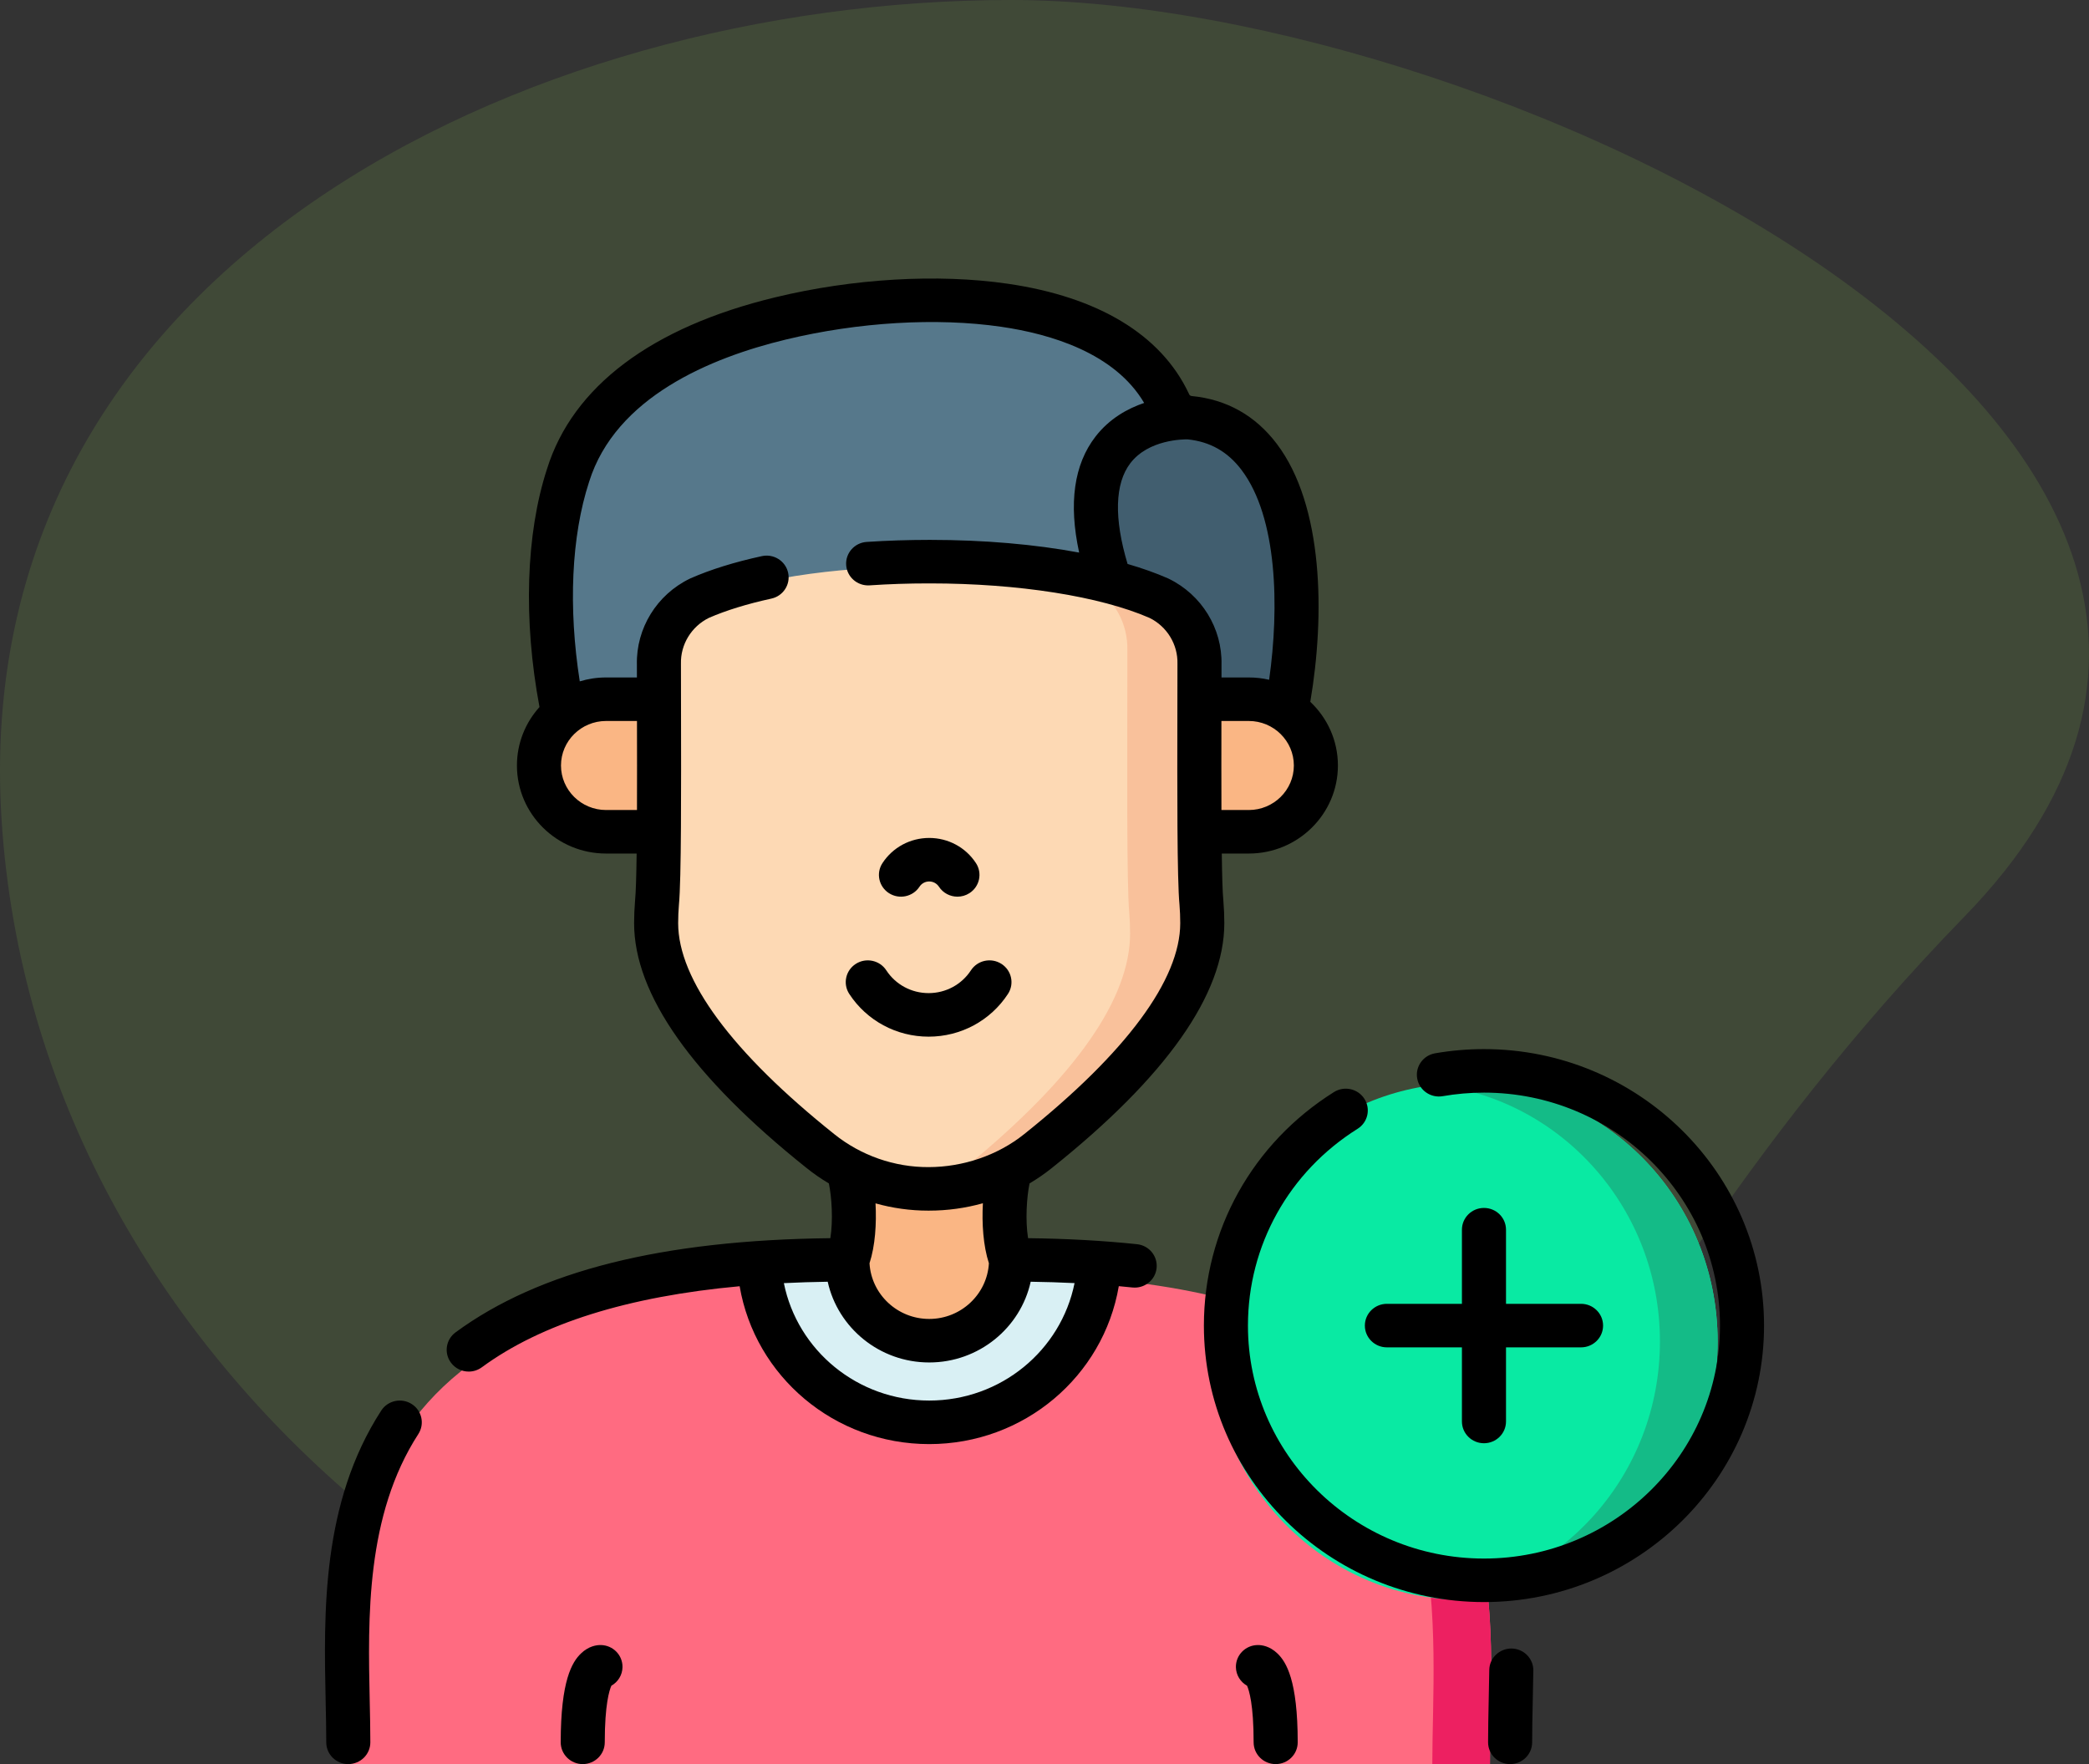 <?xml version="1.0" encoding="UTF-8"?>
<svg width="90px" height="76px" viewBox="0 0 90 76" version="1.1" xmlns="http://www.w3.org/2000/svg" xmlns:xlink="http://www.w3.org/1999/xlink">
    <rect x="0" y="0" width="90" height="76" fill="#333333" stroke="none"/>
    <title>add-user-icon</title>
    <g id="Project-Details---Web" stroke="none" stroke-width="1" fill="none" fill-rule="evenodd">
        <g id="Project_Details" transform="translate(-881, -227)">
            <g id="add-user-icon" transform="translate(881, 227)">
                <path d="M45,76 C66.007,76 64.881,59.819 84.65,39.471 C104.419,19.123 64.569,0 43.562,0 C22.554,0 -1.434,11.619 0.067,35.303 C1.569,58.987 23.993,76 45,76 Z" id="Oval" fill-opacity="0.16" fill="#86C04F"></path>
                <g id="follow" transform="translate(14, 12)" fill-rule="nonzero">
                    <g id="Group" transform="translate(1, 1)">
                        <path d="M39.728,17.923 L30.95,17.971 L9.152,18.089 C8.497,14.822 8.344,10.829 9.348,7.655 C10.57,3.609 14.712,1.695 18.341,0.791 C23.999,-0.621 32.451,-0.553 34.752,4.458 C34.898,4.826 35.231,5.083 35.619,5.126 C40.364,5.596 40.683,12.828 39.728,17.923 L39.728,17.923 Z" id="Path" fill="#56788B"></path>
                        <path d="M39.728,17.923 L30.95,17.971 L32.277,12.296 C29.827,4.799 35.619,5.126 35.619,5.126 C40.364,5.596 40.683,12.828 39.728,17.923 Z" id="Path" fill="#415E6F"></path>
                        <path d="M49.192,63 L0.055,63 C0.055,55.896 -1.896,43.442 17.43,42.049 C18.596,41.965 19.838,41.921 21.162,41.921 L28.085,41.921 C29.409,41.921 30.651,41.964 31.815,42.049 C34.748,42.261 37.192,42.726 39.226,43.39 C50.596,47.099 49.192,56.975 49.192,63 L49.192,63 Z" id="Path" fill="#FF6B81"></path>
                        <path d="M49.192,63 L46.708,63 C46.708,57.455 47.897,47.955 39.226,43.39 C50.596,47.099 49.192,56.975 49.192,63 L49.192,63 Z" id="Path" fill="#ED2061"></path>
                        <path d="M31.815,42.049 L31.815,42.052 C31.623,45.933 28.478,49.02 24.624,49.02 C20.771,49.02 17.625,45.934 17.433,42.055 L17.43,42.049 C18.596,41.965 19.838,41.921 21.162,41.921 L28.085,41.921 C29.409,41.921 30.651,41.964 31.815,42.049 Z" id="Path" fill="#D9F0F4"></path>
                        <g transform="translate(8.119, 17.428)" fill="#FAB684" id="Path">
                            <path d="M30.02,0 L27.853,0 L27.866,5.792 L30.02,5.792 C31.588,5.792 32.858,4.495 32.858,2.896 C32.858,1.296 31.588,0 30.02,0 Z"></path>
                            <path d="M0,2.896 C0,4.495 1.271,5.792 2.838,5.792 L4.992,5.792 L5.006,0 L2.838,0 C1.271,0 0,1.297 0,2.896 L0,2.896 Z"></path>
                        </g>
                        <path d="M28.085,37.901 L21.163,37.901 C21.452,38.702 21.602,40.757 21.163,41.921 C21.163,43.871 22.712,45.453 24.624,45.453 C26.536,45.453 28.085,43.871 28.085,41.921 C27.646,40.757 27.796,38.702 28.085,37.901 Z" id="Path" fill="#FAB684"></path>
                        <path d="M36.173,27.212 C36.173,30.016 33.836,33.365 29.226,37.169 C27.932,38.24 26.266,38.824 24.599,38.82 C24.181,38.822 23.766,38.785 23.36,38.714 C22.143,38.501 20.992,37.971 20.023,37.169 C15.412,33.365 13.075,30.016 13.075,27.212 C13.075,26.914 13.087,26.616 13.11,26.323 C13.23,25.1 13.195,19.515 13.192,15.908 L13.192,15.905 C13.161,14.683 13.832,13.553 14.909,13.014 C17.262,11.947 20.941,11.415 24.624,11.417 C27.266,11.416 29.906,11.688 32.057,12.239 C32.903,12.454 33.675,12.713 34.339,13.014 C35.415,13.553 36.086,14.683 36.055,15.905 L36.055,15.908 C36.053,19.515 36.019,25.1 36.137,26.323 C36.161,26.616 36.173,26.914 36.173,27.212 L36.173,27.212 Z" id="Path" fill="#FDD9B4"></path>
                        <path d="M36.173,27.212 C36.173,30.016 33.836,33.365 29.226,37.169 C27.932,38.24 26.266,38.824 24.599,38.82 C24.181,38.822 23.766,38.785 23.36,38.714 C24.593,38.501 25.77,37.971 26.741,37.169 C31.351,33.365 33.688,30.016 33.688,27.212 C33.688,26.914 33.676,26.616 33.652,26.323 C33.534,25.1 33.568,19.515 33.57,15.908 L33.57,15.017 C33.599,13.874 33.014,12.812 32.057,12.239 C32.903,12.454 33.675,12.713 34.339,13.014 C35.415,13.553 36.086,14.683 36.055,15.905 L36.055,15.908 C36.053,19.515 36.019,25.1 36.137,26.323 C36.161,26.616 36.173,26.914 36.173,27.212 Z" id="Path" fill="#F9C19B"></path>
                        <path d="M59,44.793 C59,50.94 54.114,55.922 48.087,55.922 C47.667,55.922 47.252,55.898 46.844,55.849 C41.402,55.222 37.173,50.512 37.173,44.793 C37.173,39.075 41.402,34.365 46.844,33.737 C47.252,33.689 47.667,33.665 48.087,33.665 C54.114,33.665 59,38.647 59,44.793 L59,44.793 Z" id="Path" fill="#09EAA3"></path>
                        <path d="M59,44.793 C59,50.94 54.114,55.922 48.087,55.922 C47.667,55.922 47.252,55.898 46.844,55.849 C52.286,55.222 56.515,50.512 56.515,44.793 C56.515,39.075 52.286,34.365 46.844,33.737 C47.252,33.689 47.667,33.665 48.087,33.665 C54.114,33.665 59,38.647 59,44.793 L59,44.793 Z" id="Path" fill="#14BB87"></path>
                    </g>
                    <g id="Group" fill="#000000">
                        <path d="M3.735,48.486 C3.293,48.207 2.706,48.335 2.424,48.771 C-0.153,52.752 -0.051,57.491 0.03,61.3 C0.044,61.922 0.056,62.509 0.056,63.063 C0.056,63.58 0.481,64 1.006,64 C1.53,64 1.955,63.58 1.955,63.063 C1.955,62.49 1.942,61.892 1.928,61.26 C1.852,57.706 1.757,53.282 4.023,49.781 C4.305,49.345 4.176,48.765 3.735,48.486 L3.735,48.486 Z" id="Path"></path>
                        <path d="M34.985,41.602 C33.528,41.449 31.952,41.362 30.292,41.343 C30.169,40.564 30.233,39.579 30.356,38.983 C30.691,38.785 31.012,38.563 31.317,38.319 C36.247,34.382 38.747,30.833 38.747,27.771 C38.747,27.452 38.733,27.131 38.707,26.818 C38.706,26.813 38.706,26.808 38.706,26.803 C38.671,26.461 38.65,25.725 38.638,24.772 L39.801,24.772 C41.918,24.772 43.641,23.071 43.641,20.979 C43.641,19.901 43.184,18.927 42.451,18.236 C43.087,14.502 43.023,9.781 41.007,7.12 C40.081,5.898 38.843,5.205 37.337,5.061 C37.289,5.056 37.247,5.025 37.229,4.98 C37.223,4.965 37.216,4.951 37.209,4.936 C36.016,2.421 33.32,0.791 29.412,0.223 C26.401,-0.215 22.755,-0.002 19.408,0.807 C14.078,2.091 10.675,4.651 9.568,8.199 C8.654,10.998 8.54,14.712 9.243,18.46 C8.639,19.13 8.271,20.013 8.271,20.979 C8.271,23.071 9.994,24.772 12.111,24.772 L13.428,24.772 C13.416,25.725 13.395,26.461 13.36,26.803 C13.36,26.808 13.359,26.813 13.359,26.818 C13.333,27.131 13.319,27.452 13.319,27.772 C13.319,30.833 15.819,34.382 20.748,38.318 C21.053,38.563 21.375,38.786 21.71,38.984 C21.833,39.581 21.897,40.565 21.774,41.343 C14.515,41.426 9.228,42.755 5.627,45.4 C5.207,45.709 5.119,46.296 5.432,46.711 C5.618,46.959 5.904,47.09 6.194,47.09 C6.391,47.09 6.59,47.029 6.76,46.904 C9.324,45.022 13.048,43.853 17.866,43.413 C18.53,47.296 21.947,50.214 26.033,50.214 C30.121,50.214 33.538,47.294 34.201,43.41 C34.398,43.428 34.593,43.447 34.785,43.467 C34.82,43.471 34.853,43.472 34.887,43.472 C35.366,43.472 35.778,43.115 35.829,42.634 C35.885,42.118 35.507,41.657 34.985,41.602 L34.985,41.602 Z M39.801,22.897 L38.623,22.897 C38.618,21.677 38.62,20.328 38.622,19.061 L39.801,19.061 C40.872,19.061 41.743,19.921 41.743,20.979 C41.743,22.037 40.872,22.897 39.801,22.897 Z M39.487,8.244 C41.038,10.291 41.12,14.162 40.678,17.286 C40.396,17.22 40.102,17.186 39.801,17.186 L38.626,17.186 C38.626,16.998 38.626,16.813 38.626,16.634 C38.663,15.071 37.769,13.618 36.347,12.93 C36.336,12.924 36.326,12.919 36.315,12.915 C35.796,12.687 35.214,12.48 34.579,12.296 C33.989,10.328 34.028,8.833 34.698,7.956 C35.483,6.929 36.992,6.925 37.169,6.929 C38.133,7.028 38.892,7.458 39.487,8.244 Z M12.111,22.897 C11.041,22.897 10.169,22.037 10.169,20.979 C10.169,19.921 11.04,19.061 12.111,19.061 L13.443,19.061 C13.446,20.328 13.447,21.677 13.443,22.897 L12.111,22.897 Z M15.217,27.771 C15.217,27.506 15.228,27.239 15.25,26.979 C15.355,25.909 15.347,21.957 15.34,18.469 C15.339,17.821 15.338,17.198 15.337,16.622 C15.337,16.614 15.337,16.606 15.337,16.597 C15.315,15.766 15.787,14.992 16.539,14.62 C17.279,14.297 18.185,14.018 19.232,13.789 C19.744,13.678 20.067,13.177 19.954,12.672 C19.841,12.166 19.335,11.847 18.822,11.959 C17.643,12.216 16.61,12.537 15.751,12.915 C15.74,12.919 15.729,12.924 15.719,12.93 C14.297,13.618 13.403,15.07 13.439,16.633 C13.439,16.813 13.44,16.997 13.44,17.186 L12.111,17.186 C11.717,17.186 11.336,17.245 10.978,17.354 C10.479,14.173 10.615,11.1 11.379,8.762 C12.519,5.106 16.619,3.409 19.858,2.628 C22.977,1.875 26.358,1.674 29.135,2.078 C31.28,2.39 34.031,3.215 35.293,5.359 C34.574,5.603 33.794,6.037 33.197,6.809 C32.268,8.01 32.033,9.687 32.493,11.806 C30.589,11.451 28.392,11.259 26.075,11.259 L26.034,11.259 C25.128,11.26 24.221,11.288 23.338,11.347 C22.815,11.382 22.42,11.829 22.455,12.345 C22.491,12.862 22.943,13.252 23.466,13.218 C24.294,13.162 25.144,13.134 25.996,13.134 L26.072,13.134 C29.863,13.134 33.393,13.689 35.527,14.621 C36.279,14.992 36.75,15.766 36.728,16.597 C36.728,16.605 36.728,16.617 36.728,16.625 C36.728,17.199 36.727,17.825 36.725,18.475 C36.718,21.96 36.711,25.909 36.816,26.979 C36.837,27.239 36.848,27.506 36.848,27.771 C36.848,30.204 34.523,33.347 30.122,36.862 C28.993,37.768 27.498,38.28 26.005,38.281 C24.535,38.288 23.089,37.781 21.943,36.861 C17.543,33.347 15.217,30.204 15.217,27.771 L15.217,27.771 Z M25.984,40.156 L26.027,40.156 C26.817,40.156 27.598,40.047 28.346,39.838 C28.297,40.709 28.36,41.672 28.605,42.423 C28.528,43.759 27.404,44.822 26.033,44.822 C24.662,44.822 23.538,43.759 23.461,42.423 C23.706,41.673 23.768,40.713 23.72,39.843 C24.454,40.049 25.216,40.156 25.984,40.156 L25.984,40.156 Z M26.033,48.338 C22.947,48.338 20.356,46.18 19.771,43.279 C20.385,43.248 21.015,43.229 21.66,43.219 C22.099,45.205 23.893,46.697 26.033,46.697 C28.173,46.697 29.967,45.205 30.405,43.219 C31.05,43.228 31.68,43.248 32.295,43.278 C31.71,46.18 29.12,48.338 26.033,48.338 L26.033,48.338 Z" id="Shape"></path>
                        <path d="M51.123,59.021 C50.6,59.017 50.168,59.429 50.162,59.947 C50.156,60.394 50.146,60.832 50.137,61.258 C50.124,61.891 50.111,62.489 50.111,63.062 C50.111,63.58 50.536,64 51.06,64 C51.584,64 52.009,63.58 52.009,63.062 C52.009,62.509 52.022,61.921 52.035,61.298 C52.045,60.867 52.054,60.423 52.06,59.97 C52.067,59.453 51.647,59.028 51.123,59.021 L51.123,59.021 Z" id="Path"></path>
                        <path d="M26.008,32.661 C27.395,32.661 28.672,31.972 29.426,30.82 C29.71,30.385 29.584,29.805 29.143,29.524 C28.703,29.243 28.115,29.368 27.831,29.803 C27.429,30.418 26.747,30.785 26.007,30.785 C25.268,30.785 24.586,30.418 24.184,29.803 C23.9,29.368 23.312,29.243 22.872,29.524 C22.431,29.805 22.305,30.385 22.589,30.82 C23.343,31.972 24.621,32.661 26.008,32.661 L26.008,32.661 Z" id="Path"></path>
                        <path d="M24.301,26.48 C24.742,26.761 25.329,26.636 25.614,26.201 C25.706,26.059 25.863,25.975 26.033,25.975 C26.203,25.975 26.359,26.059 26.452,26.201 C26.634,26.479 26.939,26.63 27.25,26.63 C27.427,26.63 27.605,26.582 27.764,26.48 C28.205,26.199 28.331,25.619 28.047,25.184 C27.603,24.505 26.85,24.1 26.033,24.1 C25.216,24.1 24.463,24.505 24.019,25.184 C23.734,25.619 23.861,26.199 24.301,26.48 L24.301,26.48 Z" id="Path"></path>
                        <path d="M49.933,33.197 C49.227,33.197 48.518,33.258 47.827,33.378 C47.311,33.468 46.966,33.954 47.057,34.464 C47.148,34.974 47.641,35.315 48.157,35.225 C48.739,35.124 49.337,35.072 49.934,35.072 C55.54,35.072 60.102,39.575 60.102,45.109 C60.102,50.643 55.54,55.145 49.934,55.145 C44.327,55.145 39.765,50.643 39.765,45.109 C39.765,41.655 41.531,38.486 44.488,36.631 C44.931,36.354 45.062,35.774 44.781,35.337 C44.5,34.9 43.913,34.771 43.471,35.048 C39.962,37.249 37.867,41.01 37.867,45.109 C37.867,51.677 43.28,57.02 49.934,57.02 C56.587,57.02 62,51.677 62,45.109 C62,38.541 56.587,33.197 49.933,33.197 L49.933,33.197 Z" id="Path"></path>
                        <path d="M11.887,58.871 C11.71,58.867 11.363,58.911 11.025,59.239 C10.652,59.601 10.157,60.39 10.157,63.062 C10.157,63.58 10.582,64 11.106,64 C11.63,64 12.055,63.58 12.055,63.062 C12.055,61.43 12.254,60.814 12.34,60.623 C12.621,60.465 12.813,60.168 12.819,59.825 C12.829,59.307 12.412,58.88 11.887,58.871 L11.887,58.871 Z" id="Path"></path>
                        <path d="M41.041,59.239 C40.703,58.911 40.355,58.867 40.178,58.871 C39.654,58.88 39.237,59.307 39.246,59.825 C39.253,60.168 39.444,60.465 39.726,60.623 C39.812,60.814 40.01,61.43 40.01,63.063 C40.01,63.58 40.435,64 40.959,64 C41.484,64 41.909,63.58 41.909,63.063 C41.909,60.39 41.414,59.601 41.041,59.239 L41.041,59.239 Z" id="Path"></path>
                        <path d="M45.751,46.046 L48.984,46.046 L48.984,49.239 C48.984,49.757 49.409,50.177 49.933,50.177 C50.458,50.177 50.883,49.757 50.883,49.239 L50.883,46.046 L54.116,46.046 C54.64,46.046 55.065,45.626 55.065,45.109 C55.065,44.591 54.64,44.171 54.116,44.171 L50.883,44.171 L50.883,40.978 C50.883,40.46 50.458,40.04 49.933,40.04 C49.409,40.04 48.984,40.46 48.984,40.978 L48.984,44.171 L45.751,44.171 C45.227,44.171 44.802,44.591 44.802,45.109 C44.802,45.626 45.227,46.046 45.751,46.046 Z" id="Path"></path>
                    </g>
                </g>
            </g>
        </g>
    </g>
</svg>